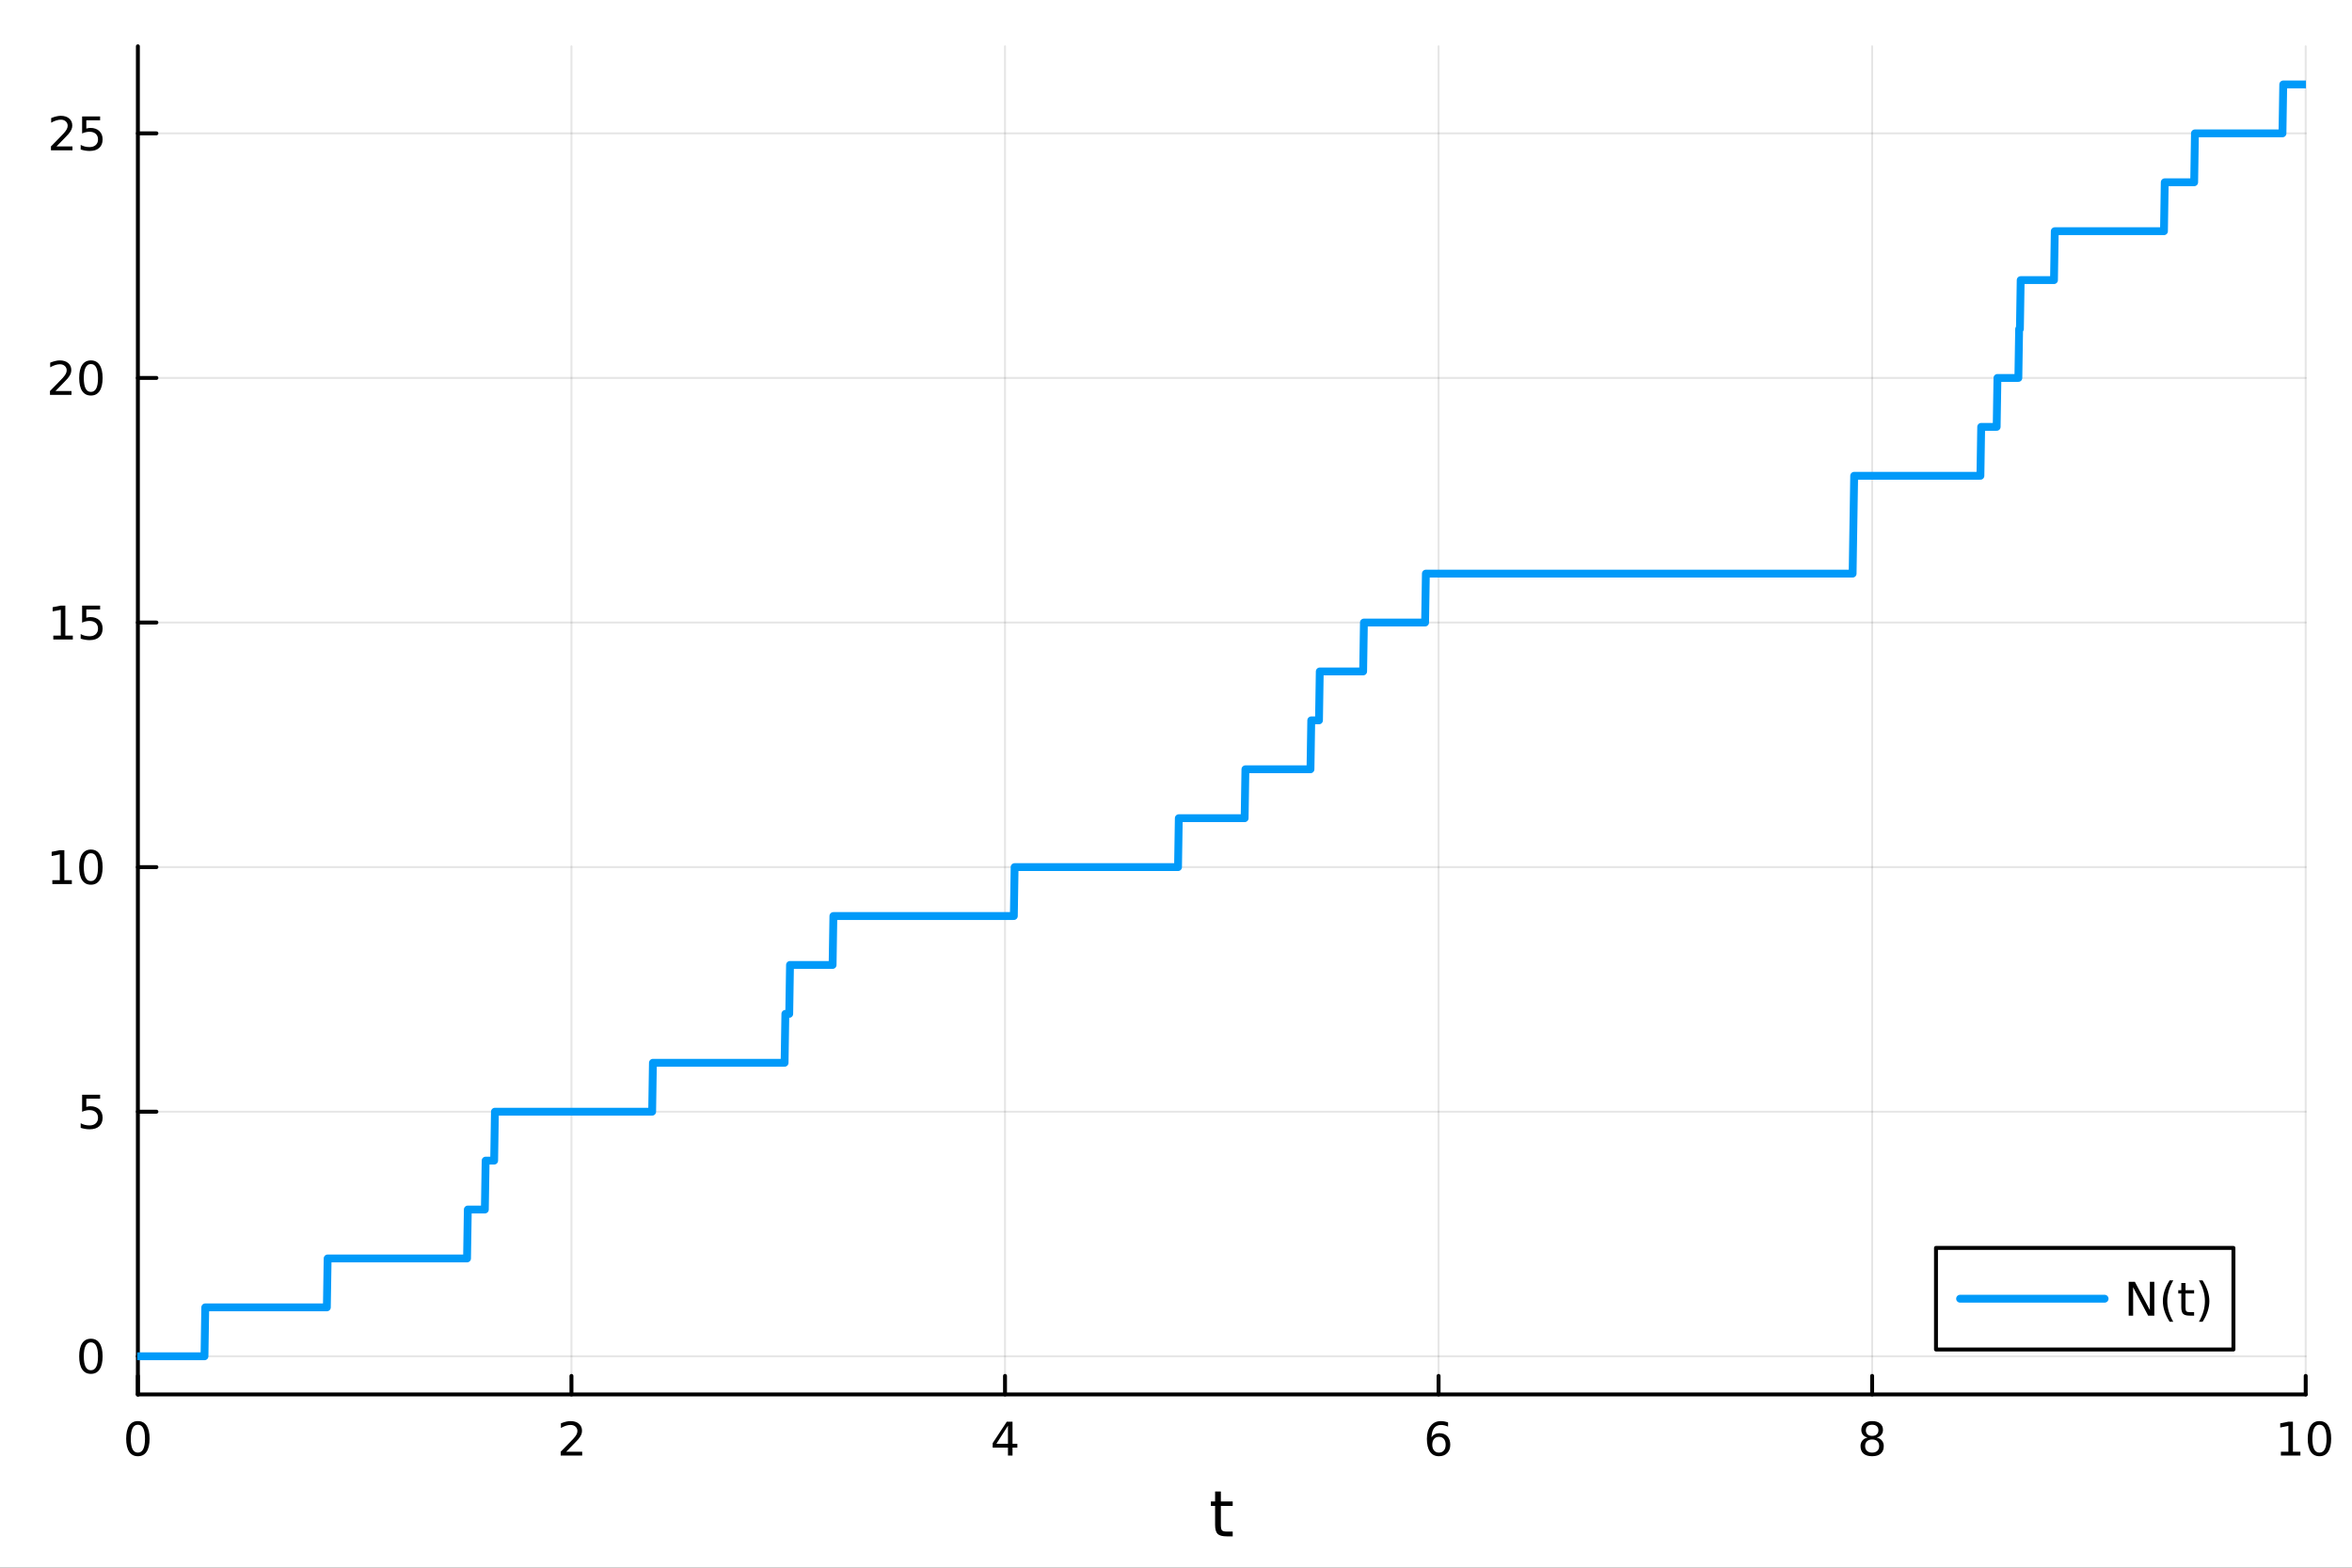<?xml version="1.0" encoding="utf-8"?>
<svg xmlns="http://www.w3.org/2000/svg" xmlns:xlink="http://www.w3.org/1999/xlink" width="600" height="400" viewBox="0 0 2400 1600">
<rect x="0" y="0" width="2400" height="1600" fill="#333333" stroke="none"/>
<defs>
  <clipPath id="clip020">
    <rect x="0" y="0" width="2400" height="1600"/>
  </clipPath>
</defs>
<path clip-path="url(#clip020)" d="M0 1600 L2400 1600 L2400 0 L0 0  Z" fill="#ffffff" fill-rule="evenodd" fill-opacity="1"/>
<defs>
  <clipPath id="clip021">
    <rect x="480" y="0" width="1681" height="1600"/>
  </clipPath>
</defs>
<path clip-path="url(#clip020)" d="M140.696 1423.18 L2352.76 1423.18 L2352.76 47.244 L140.696 47.244  Z" fill="#ffffff" fill-rule="evenodd" fill-opacity="1"/>
<defs>
  <clipPath id="clip022">
    <rect x="140" y="47" width="2213" height="1377"/>
  </clipPath>
</defs>
<polyline clip-path="url(#clip022)" style="stroke:#000000; stroke-linecap:round; stroke-linejoin:round; stroke-width:2; stroke-opacity:0.1; fill:none" points="140.696,1423.18 140.696,47.244 "/>
<polyline clip-path="url(#clip022)" style="stroke:#000000; stroke-linecap:round; stroke-linejoin:round; stroke-width:2; stroke-opacity:0.1; fill:none" points="583.108,1423.18 583.108,47.244 "/>
<polyline clip-path="url(#clip022)" style="stroke:#000000; stroke-linecap:round; stroke-linejoin:round; stroke-width:2; stroke-opacity:0.1; fill:none" points="1025.52,1423.18 1025.52,47.244 "/>
<polyline clip-path="url(#clip022)" style="stroke:#000000; stroke-linecap:round; stroke-linejoin:round; stroke-width:2; stroke-opacity:0.1; fill:none" points="1467.93,1423.18 1467.93,47.244 "/>
<polyline clip-path="url(#clip022)" style="stroke:#000000; stroke-linecap:round; stroke-linejoin:round; stroke-width:2; stroke-opacity:0.1; fill:none" points="1910.34,1423.18 1910.34,47.244 "/>
<polyline clip-path="url(#clip022)" style="stroke:#000000; stroke-linecap:round; stroke-linejoin:round; stroke-width:2; stroke-opacity:0.1; fill:none" points="2352.76,1423.18 2352.76,47.244 "/>
<polyline clip-path="url(#clip020)" style="stroke:#000000; stroke-linecap:round; stroke-linejoin:round; stroke-width:4; stroke-opacity:1; fill:none" points="140.696,1423.18 2352.76,1423.18 "/>
<polyline clip-path="url(#clip020)" style="stroke:#000000; stroke-linecap:round; stroke-linejoin:round; stroke-width:4; stroke-opacity:1; fill:none" points="140.696,1423.18 140.696,1404.28 "/>
<polyline clip-path="url(#clip020)" style="stroke:#000000; stroke-linecap:round; stroke-linejoin:round; stroke-width:4; stroke-opacity:1; fill:none" points="583.108,1423.18 583.108,1404.28 "/>
<polyline clip-path="url(#clip020)" style="stroke:#000000; stroke-linecap:round; stroke-linejoin:round; stroke-width:4; stroke-opacity:1; fill:none" points="1025.52,1423.18 1025.52,1404.28 "/>
<polyline clip-path="url(#clip020)" style="stroke:#000000; stroke-linecap:round; stroke-linejoin:round; stroke-width:4; stroke-opacity:1; fill:none" points="1467.93,1423.18 1467.93,1404.28 "/>
<polyline clip-path="url(#clip020)" style="stroke:#000000; stroke-linecap:round; stroke-linejoin:round; stroke-width:4; stroke-opacity:1; fill:none" points="1910.34,1423.18 1910.34,1404.28 "/>
<polyline clip-path="url(#clip020)" style="stroke:#000000; stroke-linecap:round; stroke-linejoin:round; stroke-width:4; stroke-opacity:1; fill:none" points="2352.76,1423.18 2352.76,1404.28 "/>
<path clip-path="url(#clip020)" d="M140.696 1454.1 Q137.084 1454.1 135.256 1457.66 Q133.45 1461.2 133.45 1468.33 Q133.45 1475.44 135.256 1479.01 Q137.084 1482.55 140.696 1482.55 Q144.33 1482.55 146.135 1479.01 Q147.964 1475.44 147.964 1468.33 Q147.964 1461.2 146.135 1457.66 Q144.33 1454.1 140.696 1454.1 M140.696 1450.39 Q146.506 1450.39 149.561 1455 Q152.64 1459.58 152.64 1468.33 Q152.64 1477.06 149.561 1481.67 Q146.506 1486.25 140.696 1486.25 Q134.885 1486.25 131.807 1481.67 Q128.751 1477.06 128.751 1468.33 Q128.751 1459.58 131.807 1455 Q134.885 1450.39 140.696 1450.39 Z" fill="#000000" fill-rule="nonzero" fill-opacity="1" /><path clip-path="url(#clip020)" d="M577.76 1481.64 L594.08 1481.64 L594.08 1485.58 L572.135 1485.58 L572.135 1481.64 Q574.797 1478.89 579.381 1474.26 Q583.987 1469.61 585.168 1468.27 Q587.413 1465.74 588.293 1464.01 Q589.196 1462.25 589.196 1460.56 Q589.196 1457.8 587.251 1456.07 Q585.33 1454.33 582.228 1454.33 Q580.029 1454.33 577.575 1455.09 Q575.145 1455.86 572.367 1457.41 L572.367 1452.69 Q575.191 1451.55 577.645 1450.97 Q580.098 1450.39 582.135 1450.39 Q587.506 1450.39 590.7 1453.08 Q593.895 1455.77 593.895 1460.26 Q593.895 1462.39 593.084 1464.31 Q592.297 1466.2 590.191 1468.8 Q589.612 1469.47 586.51 1472.69 Q583.409 1475.88 577.76 1481.64 Z" fill="#000000" fill-rule="nonzero" fill-opacity="1" /><path clip-path="url(#clip020)" d="M1028.53 1455.09 L1016.72 1473.54 L1028.53 1473.54 L1028.53 1455.09 M1027.3 1451.02 L1033.18 1451.02 L1033.18 1473.54 L1038.11 1473.54 L1038.11 1477.43 L1033.18 1477.43 L1033.18 1485.58 L1028.53 1485.58 L1028.53 1477.43 L1012.93 1477.43 L1012.93 1472.92 L1027.3 1451.02 Z" fill="#000000" fill-rule="nonzero" fill-opacity="1" /><path clip-path="url(#clip020)" d="M1468.34 1466.44 Q1465.19 1466.44 1463.34 1468.59 Q1461.51 1470.74 1461.51 1474.49 Q1461.51 1478.22 1463.34 1480.39 Q1465.19 1482.55 1468.34 1482.55 Q1471.48 1482.55 1473.31 1480.39 Q1475.17 1478.22 1475.17 1474.49 Q1475.17 1470.74 1473.31 1468.59 Q1471.48 1466.44 1468.34 1466.44 M1477.62 1451.78 L1477.62 1456.04 Q1475.86 1455.21 1474.05 1454.77 Q1472.27 1454.33 1470.51 1454.33 Q1465.88 1454.33 1463.43 1457.45 Q1461 1460.58 1460.65 1466.9 Q1462.02 1464.89 1464.08 1463.82 Q1466.14 1462.73 1468.61 1462.73 Q1473.82 1462.73 1476.83 1465.9 Q1479.86 1469.05 1479.86 1474.49 Q1479.86 1479.82 1476.72 1483.03 Q1473.57 1486.25 1468.34 1486.25 Q1462.34 1486.25 1459.17 1481.67 Q1456 1477.06 1456 1468.33 Q1456 1460.14 1459.89 1455.28 Q1463.78 1450.39 1470.33 1450.39 Q1472.09 1450.39 1473.87 1450.74 Q1475.67 1451.09 1477.62 1451.78 Z" fill="#000000" fill-rule="nonzero" fill-opacity="1" /><path clip-path="url(#clip020)" d="M1910.34 1469.17 Q1907.01 1469.17 1905.09 1470.95 Q1903.19 1472.73 1903.19 1475.86 Q1903.19 1478.98 1905.09 1480.77 Q1907.01 1482.55 1910.34 1482.55 Q1913.68 1482.55 1915.6 1480.77 Q1917.52 1478.96 1917.52 1475.86 Q1917.52 1472.73 1915.6 1470.95 Q1913.7 1469.17 1910.34 1469.17 M1905.67 1467.18 Q1902.66 1466.44 1900.97 1464.38 Q1899.3 1462.32 1899.3 1459.35 Q1899.3 1455.21 1902.24 1452.8 Q1905.2 1450.39 1910.34 1450.39 Q1915.51 1450.39 1918.45 1452.8 Q1921.39 1455.21 1921.39 1459.35 Q1921.39 1462.32 1919.7 1464.38 Q1918.03 1466.44 1915.04 1467.18 Q1918.42 1467.96 1920.3 1470.26 Q1922.2 1472.55 1922.2 1475.86 Q1922.2 1480.88 1919.12 1483.57 Q1916.06 1486.25 1910.34 1486.25 Q1904.63 1486.25 1901.55 1483.57 Q1898.49 1480.88 1898.49 1475.86 Q1898.49 1472.55 1900.39 1470.26 Q1902.29 1467.96 1905.67 1467.18 M1903.95 1459.79 Q1903.95 1462.48 1905.62 1463.98 Q1907.31 1465.49 1910.34 1465.49 Q1913.35 1465.49 1915.04 1463.98 Q1916.76 1462.48 1916.76 1459.79 Q1916.76 1457.11 1915.04 1455.6 Q1913.35 1454.1 1910.34 1454.1 Q1907.31 1454.1 1905.62 1455.6 Q1903.95 1457.11 1903.95 1459.79 Z" fill="#000000" fill-rule="nonzero" fill-opacity="1" /><path clip-path="url(#clip020)" d="M2327.44 1481.64 L2335.08 1481.64 L2335.08 1455.28 L2326.77 1456.95 L2326.77 1452.69 L2335.04 1451.02 L2339.71 1451.02 L2339.71 1481.64 L2347.35 1481.64 L2347.35 1485.58 L2327.44 1485.58 L2327.44 1481.64 Z" fill="#000000" fill-rule="nonzero" fill-opacity="1" /><path clip-path="url(#clip020)" d="M2366.8 1454.1 Q2363.18 1454.1 2361.36 1457.66 Q2359.55 1461.2 2359.55 1468.33 Q2359.55 1475.44 2361.36 1479.01 Q2363.18 1482.55 2366.8 1482.55 Q2370.43 1482.55 2372.23 1479.01 Q2374.06 1475.44 2374.06 1468.33 Q2374.06 1461.2 2372.23 1457.66 Q2370.43 1454.1 2366.8 1454.1 M2366.8 1450.39 Q2372.61 1450.39 2375.66 1455 Q2378.74 1459.58 2378.74 1468.33 Q2378.74 1477.06 2375.66 1481.67 Q2372.61 1486.25 2366.8 1486.25 Q2360.99 1486.25 2357.91 1481.67 Q2354.85 1477.06 2354.85 1468.33 Q2354.85 1459.58 2357.91 1455 Q2360.99 1450.39 2366.8 1450.39 Z" fill="#000000" fill-rule="nonzero" fill-opacity="1" /><path clip-path="url(#clip020)" d="M1245.79 1522.27 L1245.79 1532.4 L1257.85 1532.4 L1257.85 1536.95 L1245.79 1536.95 L1245.79 1556.3 Q1245.79 1560.66 1246.96 1561.9 Q1248.17 1563.14 1251.83 1563.14 L1257.85 1563.14 L1257.85 1568.04 L1251.83 1568.04 Q1245.05 1568.04 1242.48 1565.53 Q1239.9 1562.98 1239.9 1556.3 L1239.9 1536.95 L1235.6 1536.95 L1235.6 1532.4 L1239.9 1532.4 L1239.9 1522.27 L1245.79 1522.27 Z" fill="#000000" fill-rule="nonzero" fill-opacity="1" /><polyline clip-path="url(#clip022)" style="stroke:#000000; stroke-linecap:round; stroke-linejoin:round; stroke-width:2; stroke-opacity:0.1; fill:none" points="140.696,1384.24 2352.76,1384.24 "/>
<polyline clip-path="url(#clip022)" style="stroke:#000000; stroke-linecap:round; stroke-linejoin:round; stroke-width:2; stroke-opacity:0.1; fill:none" points="140.696,1134.61 2352.76,1134.61 "/>
<polyline clip-path="url(#clip022)" style="stroke:#000000; stroke-linecap:round; stroke-linejoin:round; stroke-width:2; stroke-opacity:0.1; fill:none" points="140.696,884.987 2352.76,884.987 "/>
<polyline clip-path="url(#clip022)" style="stroke:#000000; stroke-linecap:round; stroke-linejoin:round; stroke-width:2; stroke-opacity:0.1; fill:none" points="140.696,635.362 2352.76,635.362 "/>
<polyline clip-path="url(#clip022)" style="stroke:#000000; stroke-linecap:round; stroke-linejoin:round; stroke-width:2; stroke-opacity:0.1; fill:none" points="140.696,385.736 2352.76,385.736 "/>
<polyline clip-path="url(#clip022)" style="stroke:#000000; stroke-linecap:round; stroke-linejoin:round; stroke-width:2; stroke-opacity:0.1; fill:none" points="140.696,136.111 2352.76,136.111 "/>
<polyline clip-path="url(#clip020)" style="stroke:#000000; stroke-linecap:round; stroke-linejoin:round; stroke-width:4; stroke-opacity:1; fill:none" points="140.696,1423.18 140.696,47.244 "/>
<polyline clip-path="url(#clip020)" style="stroke:#000000; stroke-linecap:round; stroke-linejoin:round; stroke-width:4; stroke-opacity:1; fill:none" points="140.696,1384.24 159.593,1384.24 "/>
<polyline clip-path="url(#clip020)" style="stroke:#000000; stroke-linecap:round; stroke-linejoin:round; stroke-width:4; stroke-opacity:1; fill:none" points="140.696,1134.61 159.593,1134.61 "/>
<polyline clip-path="url(#clip020)" style="stroke:#000000; stroke-linecap:round; stroke-linejoin:round; stroke-width:4; stroke-opacity:1; fill:none" points="140.696,884.987 159.593,884.987 "/>
<polyline clip-path="url(#clip020)" style="stroke:#000000; stroke-linecap:round; stroke-linejoin:round; stroke-width:4; stroke-opacity:1; fill:none" points="140.696,635.362 159.593,635.362 "/>
<polyline clip-path="url(#clip020)" style="stroke:#000000; stroke-linecap:round; stroke-linejoin:round; stroke-width:4; stroke-opacity:1; fill:none" points="140.696,385.736 159.593,385.736 "/>
<polyline clip-path="url(#clip020)" style="stroke:#000000; stroke-linecap:round; stroke-linejoin:round; stroke-width:4; stroke-opacity:1; fill:none" points="140.696,136.111 159.593,136.111 "/>
<path clip-path="url(#clip020)" d="M92.751 1370.04 Q89.14 1370.04 87.311 1373.6 Q85.506 1377.14 85.506 1384.27 Q85.506 1391.38 87.311 1394.94 Q89.14 1398.49 92.751 1398.49 Q96.385 1398.49 98.191 1394.94 Q100.02 1391.38 100.02 1384.27 Q100.02 1377.14 98.191 1373.6 Q96.385 1370.04 92.751 1370.04 M92.751 1366.33 Q98.561 1366.33 101.617 1370.94 Q104.696 1375.52 104.696 1384.27 Q104.696 1393 101.617 1397.61 Q98.561 1402.19 92.751 1402.19 Q86.941 1402.19 83.862 1397.61 Q80.807 1393 80.807 1384.27 Q80.807 1375.52 83.862 1370.94 Q86.941 1366.33 92.751 1366.33 Z" fill="#000000" fill-rule="nonzero" fill-opacity="1" /><path clip-path="url(#clip020)" d="M83.793 1117.33 L102.149 1117.33 L102.149 1121.27 L88.075 1121.27 L88.075 1129.74 Q89.094 1129.39 90.112 1129.23 Q91.131 1129.05 92.149 1129.05 Q97.936 1129.05 101.316 1132.22 Q104.696 1135.39 104.696 1140.8 Q104.696 1146.38 101.223 1149.49 Q97.751 1152.56 91.432 1152.56 Q89.256 1152.56 86.987 1152.19 Q84.742 1151.82 82.335 1151.08 L82.335 1146.38 Q84.418 1147.52 86.64 1148.07 Q88.862 1148.63 91.339 1148.63 Q95.344 1148.63 97.682 1146.52 Q100.02 1144.42 100.02 1140.8 Q100.02 1137.19 97.682 1135.09 Q95.344 1132.98 91.339 1132.98 Q89.464 1132.98 87.589 1133.4 Q85.737 1133.81 83.793 1134.69 L83.793 1117.33 Z" fill="#000000" fill-rule="nonzero" fill-opacity="1" /><path clip-path="url(#clip020)" d="M53.4 898.332 L61.038 898.332 L61.038 871.967 L52.728 873.633 L52.728 869.374 L60.992 867.707 L65.668 867.707 L65.668 898.332 L73.307 898.332 L73.307 902.267 L53.4 902.267 L53.4 898.332 Z" fill="#000000" fill-rule="nonzero" fill-opacity="1" /><path clip-path="url(#clip020)" d="M92.751 870.786 Q89.14 870.786 87.311 874.351 Q85.506 877.892 85.506 885.022 Q85.506 892.128 87.311 895.693 Q89.14 899.235 92.751 899.235 Q96.385 899.235 98.191 895.693 Q100.02 892.128 100.02 885.022 Q100.02 877.892 98.191 874.351 Q96.385 870.786 92.751 870.786 M92.751 867.082 Q98.561 867.082 101.617 871.689 Q104.696 876.272 104.696 885.022 Q104.696 893.749 101.617 898.355 Q98.561 902.939 92.751 902.939 Q86.941 902.939 83.862 898.355 Q80.807 893.749 80.807 885.022 Q80.807 876.272 83.862 871.689 Q86.941 867.082 92.751 867.082 Z" fill="#000000" fill-rule="nonzero" fill-opacity="1" /><path clip-path="url(#clip020)" d="M54.395 648.707 L62.034 648.707 L62.034 622.341 L53.724 624.008 L53.724 619.748 L61.987 618.082 L66.663 618.082 L66.663 648.707 L74.302 648.707 L74.302 652.642 L54.395 652.642 L54.395 648.707 Z" fill="#000000" fill-rule="nonzero" fill-opacity="1" /><path clip-path="url(#clip020)" d="M83.793 618.082 L102.149 618.082 L102.149 622.017 L88.075 622.017 L88.075 630.489 Q89.094 630.142 90.112 629.98 Q91.131 629.795 92.149 629.795 Q97.936 629.795 101.316 632.966 Q104.696 636.137 104.696 641.554 Q104.696 647.133 101.223 650.234 Q97.751 653.313 91.432 653.313 Q89.256 653.313 86.987 652.943 Q84.742 652.572 82.335 651.832 L82.335 647.133 Q84.418 648.267 86.64 648.822 Q88.862 649.378 91.339 649.378 Q95.344 649.378 97.682 647.271 Q100.02 645.165 100.02 641.554 Q100.02 637.943 97.682 635.836 Q95.344 633.73 91.339 633.73 Q89.464 633.73 87.589 634.146 Q85.737 634.563 83.793 635.443 L83.793 618.082 Z" fill="#000000" fill-rule="nonzero" fill-opacity="1" /><path clip-path="url(#clip020)" d="M56.617 399.081 L72.936 399.081 L72.936 403.016 L50.992 403.016 L50.992 399.081 Q53.654 396.326 58.237 391.697 Q62.844 387.044 64.025 385.702 Q66.27 383.178 67.149 381.442 Q68.052 379.683 68.052 377.993 Q68.052 375.239 66.108 373.503 Q64.186 371.766 61.085 371.766 Q58.886 371.766 56.432 372.53 Q54.001 373.294 51.224 374.845 L51.224 370.123 Q54.048 368.989 56.501 368.41 Q58.955 367.831 60.992 367.831 Q66.362 367.831 69.557 370.516 Q72.751 373.202 72.751 377.692 Q72.751 379.822 71.941 381.743 Q71.154 383.641 69.048 386.234 Q68.469 386.905 65.367 390.123 Q62.265 393.317 56.617 399.081 Z" fill="#000000" fill-rule="nonzero" fill-opacity="1" /><path clip-path="url(#clip020)" d="M92.751 371.535 Q89.14 371.535 87.311 375.1 Q85.506 378.641 85.506 385.771 Q85.506 392.877 87.311 396.442 Q89.14 399.984 92.751 399.984 Q96.385 399.984 98.191 396.442 Q100.02 392.877 100.02 385.771 Q100.02 378.641 98.191 375.1 Q96.385 371.535 92.751 371.535 M92.751 367.831 Q98.561 367.831 101.617 372.438 Q104.696 377.021 104.696 385.771 Q104.696 394.498 101.617 399.104 Q98.561 403.688 92.751 403.688 Q86.941 403.688 83.862 399.104 Q80.807 394.498 80.807 385.771 Q80.807 377.021 83.862 372.438 Q86.941 367.831 92.751 367.831 Z" fill="#000000" fill-rule="nonzero" fill-opacity="1" /><path clip-path="url(#clip020)" d="M57.612 149.456 L73.932 149.456 L73.932 153.391 L51.987 153.391 L51.987 149.456 Q54.65 146.701 59.233 142.071 Q63.839 137.419 65.02 136.076 Q67.265 133.553 68.145 131.817 Q69.048 130.058 69.048 128.368 Q69.048 125.613 67.103 123.877 Q65.182 122.141 62.08 122.141 Q59.881 122.141 57.427 122.905 Q54.997 123.669 52.219 125.22 L52.219 120.497 Q55.043 119.363 57.497 118.784 Q59.95 118.206 61.987 118.206 Q67.358 118.206 70.552 120.891 Q73.747 123.576 73.747 128.067 Q73.747 130.196 72.936 132.118 Q72.149 134.016 70.043 136.608 Q69.464 137.28 66.362 140.497 Q63.261 143.692 57.612 149.456 Z" fill="#000000" fill-rule="nonzero" fill-opacity="1" /><path clip-path="url(#clip020)" d="M83.793 118.831 L102.149 118.831 L102.149 122.766 L88.075 122.766 L88.075 131.238 Q89.094 130.891 90.112 130.729 Q91.131 130.544 92.149 130.544 Q97.936 130.544 101.316 133.715 Q104.696 136.886 104.696 142.303 Q104.696 147.882 101.223 150.983 Q97.751 154.062 91.432 154.062 Q89.256 154.062 86.987 153.692 Q84.742 153.321 82.335 152.581 L82.335 147.882 Q84.418 149.016 86.64 149.571 Q88.862 150.127 91.339 150.127 Q95.344 150.127 97.682 148.02 Q100.02 145.914 100.02 142.303 Q100.02 138.692 97.682 136.585 Q95.344 134.479 91.339 134.479 Q89.464 134.479 87.589 134.896 Q85.737 135.312 83.793 136.192 L83.793 118.831 Z" fill="#000000" fill-rule="nonzero" fill-opacity="1" /><polyline clip-path="url(#clip022)" style="stroke:#009af9; stroke-linecap:round; stroke-linejoin:round; stroke-width:8; stroke-opacity:1; fill:none" points="140.696,1384.24 141.486,1384.24 142.276,1384.24 143.066,1384.24 143.857,1384.24 144.647,1384.24 145.437,1384.24 146.228,1384.24 147.018,1384.24 147.808,1384.24 148.599,1384.24 149.389,1384.24 150.179,1384.24 150.969,1384.24 151.76,1384.24 152.55,1384.24 153.34,1384.24 154.131,1384.24 154.921,1384.24 155.711,1384.24 156.502,1384.24 157.292,1384.24 158.082,1384.24 158.873,1384.24 159.663,1384.24 160.453,1384.24 161.243,1384.24 162.034,1384.24 162.824,1384.24 163.614,1384.24 164.405,1384.24 165.195,1384.24 165.985,1384.24 166.776,1384.24 167.566,1384.24 168.356,1384.24 169.146,1384.24 169.937,1384.24 170.727,1384.24 171.517,1384.24 172.308,1384.24 173.098,1384.24 173.888,1384.24 174.679,1384.24 175.469,1384.24 176.259,1384.24 177.05,1384.24 177.84,1384.24 178.63,1384.24 179.42,1384.24 180.211,1384.24 181.001,1384.24 181.791,1384.24 182.582,1384.24 183.372,1384.24 184.162,1384.24 184.953,1384.24 185.743,1384.24 186.533,1384.24 187.323,1384.24 188.114,1384.24 188.904,1384.24 189.694,1384.24 190.485,1384.24 191.275,1384.24 192.065,1384.24 192.856,1384.24 193.646,1384.24 194.436,1384.24 195.227,1384.24 196.017,1384.24 196.807,1384.24 197.597,1384.24 198.388,1384.24 199.178,1384.24 199.968,1384.24 200.759,1384.24 201.549,1384.24 202.339,1384.24 203.13,1384.24 203.92,1384.24 204.71,1384.24 205.5,1384.24 206.291,1384.24 207.081,1384.24 207.871,1384.24 208.662,1384.24 209.452,1334.31 210.242,1334.31 211.033,1334.31 211.823,1334.31 212.613,1334.31 213.403,1334.31 214.194,1334.31 214.984,1334.31 215.774,1334.31 216.565,1334.31 217.355,1334.31 218.145,1334.31 218.936,1334.31 219.726,1334.31 220.516,1334.31 221.307,1334.31 222.097,1334.31 222.887,1334.31 223.677,1334.31 224.468,1334.31 225.258,1334.31 226.048,1334.31 226.839,1334.31 227.629,1334.31 228.419,1334.31 229.21,1334.31 230,1334.31 230.79,1334.31 231.58,1334.31 232.371,1334.31 233.161,1334.31 233.951,1334.31 234.742,1334.31 235.532,1334.31 236.322,1334.31 237.113,1334.31 237.903,1334.31 238.693,1334.31 239.484,1334.31 240.274,1334.31 241.064,1334.31 241.854,1334.31 242.645,1334.31 243.435,1334.31 244.225,1334.31 245.016,1334.31 245.806,1334.31 246.596,1334.31 247.387,1334.31 248.177,1334.31 248.967,1334.31 249.757,1334.31 250.548,1334.31 251.338,1334.31 252.128,1334.31 252.919,1334.31 253.709,1334.31 254.499,1334.31 255.29,1334.31 256.08,1334.31 256.87,1334.31 257.661,1334.31 258.451,1334.31 259.241,1334.31 260.031,1334.31 260.822,1334.31 261.612,1334.31 262.402,1334.31 263.193,1334.31 263.983,1334.31 264.773,1334.31 265.564,1334.31 266.354,1334.31 267.144,1334.31 267.934,1334.31 268.725,1334.31 269.515,1334.31 270.305,1334.31 271.096,1334.31 271.886,1334.31 272.676,1334.31 273.467,1334.31 274.257,1334.31 275.047,1334.31 275.837,1334.31 276.628,1334.31 277.418,1334.31 278.208,1334.31 278.999,1334.31 279.789,1334.31 280.579,1334.31 281.37,1334.31 282.16,1334.31 282.95,1334.31 283.741,1334.31 284.531,1334.31 285.321,1334.31 286.111,1334.31 286.902,1334.31 287.692,1334.31 288.482,1334.31 289.273,1334.31 290.063,1334.31 290.853,1334.31 291.644,1334.31 292.434,1334.31 293.224,1334.31 294.014,1334.31 294.805,1334.31 295.595,1334.31 296.385,1334.31 297.176,1334.31 297.966,1334.31 298.756,1334.31 299.547,1334.31 300.337,1334.31 301.127,1334.31 301.918,1334.31 302.708,1334.31 303.498,1334.31 304.288,1334.31 305.079,1334.31 305.869,1334.31 306.659,1334.31 307.45,1334.31 308.24,1334.31 309.03,1334.31 309.821,1334.31 310.611,1334.31 311.401,1334.31 312.191,1334.31 312.982,1334.31 313.772,1334.31 314.562,1334.31 315.353,1334.31 316.143,1334.31 316.933,1334.31 317.724,1334.31 318.514,1334.31 319.304,1334.31 320.095,1334.31 320.885,1334.31 321.675,1334.31 322.465,1334.31 323.256,1334.31 324.046,1334.31 324.836,1334.31 325.627,1334.31 326.417,1334.31 327.207,1334.31 327.998,1334.31 328.788,1334.31 329.578,1334.31 330.368,1334.31 331.159,1334.31 331.949,1334.31 332.739,1334.31 333.53,1334.31 334.32,1284.39 335.11,1284.39 335.901,1284.39 336.691,1284.39 337.481,1284.39 338.271,1284.39 339.062,1284.39 339.852,1284.39 340.642,1284.39 341.433,1284.39 342.223,1284.39 343.013,1284.39 343.804,1284.39 344.594,1284.39 345.384,1284.39 346.175,1284.39 346.965,1284.39 347.755,1284.39 348.545,1284.39 349.336,1284.39 350.126,1284.39 350.916,1284.39 351.707,1284.39 352.497,1284.39 353.287,1284.39 354.078,1284.39 354.868,1284.39 355.658,1284.39 356.448,1284.39 357.239,1284.39 358.029,1284.39 358.819,1284.39 359.61,1284.39 360.4,1284.39 361.19,1284.39 361.981,1284.39 362.771,1284.39 363.561,1284.39 364.352,1284.39 365.142,1284.39 365.932,1284.39 366.722,1284.39 367.513,1284.39 368.303,1284.39 369.093,1284.39 369.884,1284.39 370.674,1284.39 371.464,1284.39 372.255,1284.39 373.045,1284.39 373.835,1284.39 374.625,1284.39 375.416,1284.39 376.206,1284.39 376.996,1284.39 377.787,1284.39 378.577,1284.39 379.367,1284.39 380.158,1284.39 380.948,1284.39 381.738,1284.39 382.529,1284.39 383.319,1284.39 384.109,1284.39 384.899,1284.39 385.69,1284.39 386.48,1284.39 387.27,1284.39 388.061,1284.39 388.851,1284.39 389.641,1284.39 390.432,1284.39 391.222,1284.39 392.012,1284.39 392.802,1284.39 393.593,1284.39 394.383,1284.39 395.173,1284.39 395.964,1284.39 396.754,1284.39 397.544,1284.39 398.335,1284.39 399.125,1284.39 399.915,1284.39 400.705,1284.39 401.496,1284.39 402.286,1284.39 403.076,1284.39 403.867,1284.39 404.657,1284.39 405.447,1284.39 406.238,1284.39 407.028,1284.39 407.818,1284.39 408.609,1284.39 409.399,1284.39 410.189,1284.39 410.979,1284.39 411.77,1284.39 412.56,1284.39 413.35,1284.39 414.141,1284.39 414.931,1284.39 415.721,1284.39 416.512,1284.39 417.302,1284.39 418.092,1284.39 418.882,1284.39 419.673,1284.39 420.463,1284.39 421.253,1284.39 422.044,1284.39 422.834,1284.39 423.624,1284.39 424.415,1284.39 425.205,1284.39 425.995,1284.39 426.786,1284.39 427.576,1284.39 428.366,1284.39 429.156,1284.39 429.947,1284.39 430.737,1284.39 431.527,1284.39 432.318,1284.39 433.108,1284.39 433.898,1284.39 434.689,1284.39 435.479,1284.39 436.269,1284.39 437.059,1284.39 437.85,1284.39 438.64,1284.39 439.43,1284.39 440.221,1284.39 441.011,1284.39 441.801,1284.39 442.592,1284.39 443.382,1284.39 444.172,1284.39 444.963,1284.39 445.753,1284.39 446.543,1284.39 447.333,1284.39 448.124,1284.39 448.914,1284.39 449.704,1284.39 450.495,1284.39 451.285,1284.39 452.075,1284.39 452.866,1284.39 453.656,1284.39 454.446,1284.39 455.236,1284.39 456.027,1284.39 456.817,1284.39 457.607,1284.39 458.398,1284.39 459.188,1284.39 459.978,1284.39 460.769,1284.39 461.559,1284.39 462.349,1284.39 463.139,1284.39 463.93,1284.39 464.72,1284.39 465.51,1284.39 466.301,1284.39 467.091,1284.39 467.881,1284.39 468.672,1284.39 469.462,1284.39 470.252,1284.39 471.043,1284.39 471.833,1284.39 472.623,1284.39 473.413,1284.39 474.204,1284.39 474.994,1284.39 475.784,1284.39 476.575,1284.39 477.365,1234.46 478.155,1234.46 478.946,1234.46 479.736,1234.46 480.526,1234.46 481.316,1234.46 482.107,1234.46 482.897,1234.46 483.687,1234.46 484.478,1234.46 485.268,1234.46 486.058,1234.46 486.849,1234.46 487.639,1234.46 488.429,1234.46 489.22,1234.46 490.01,1234.46 490.8,1234.46 491.59,1234.46 492.381,1234.46 493.171,1234.46 493.961,1234.46 494.752,1234.46 495.542,1184.54 496.332,1184.54 497.123,1184.54 497.913,1184.54 498.703,1184.54 499.493,1184.54 500.284,1184.54 501.074,1184.54 501.864,1184.54 502.655,1184.54 503.445,1184.54 504.235,1184.54 505.026,1134.61 505.816,1134.61 506.606,1134.61 507.397,1134.61 508.187,1134.61 508.977,1134.61 509.767,1134.61 510.558,1134.61 511.348,1134.61 512.138,1134.61 512.929,1134.61 513.719,1134.61 514.509,1134.61 515.3,1134.61 516.09,1134.61 516.88,1134.61 517.67,1134.61 518.461,1134.61 519.251,1134.61 520.041,1134.61 520.832,1134.61 521.622,1134.61 522.412,1134.61 523.203,1134.61 523.993,1134.61 524.783,1134.61 525.573,1134.61 526.364,1134.61 527.154,1134.61 527.944,1134.61 528.735,1134.61 529.525,1134.61 530.315,1134.61 531.106,1134.61 531.896,1134.61 532.686,1134.61 533.477,1134.61 534.267,1134.61 535.057,1134.61 535.847,1134.61 536.638,1134.61 537.428,1134.61 538.218,1134.61 539.009,1134.61 539.799,1134.61 540.589,1134.61 541.38,1134.61 542.17,1134.61 542.96,1134.61 543.75,1134.61 544.541,1134.61 545.331,1134.61 546.121,1134.61 546.912,1134.61 547.702,1134.61 548.492,1134.61 549.283,1134.61 550.073,1134.61 550.863,1134.61 551.654,1134.61 552.444,1134.61 553.234,1134.61 554.024,1134.61 554.815,1134.61 555.605,1134.61 556.395,1134.61 557.186,1134.61 557.976,1134.61 558.766,1134.61 559.557,1134.61 560.347,1134.61 561.137,1134.61 561.927,1134.61 562.718,1134.61 563.508,1134.61 564.298,1134.61 565.089,1134.61 565.879,1134.61 566.669,1134.61 567.46,1134.61 568.25,1134.61 569.04,1134.61 569.831,1134.61 570.621,1134.61 571.411,1134.61 572.201,1134.61 572.992,1134.61 573.782,1134.61 574.572,1134.61 575.363,1134.61 576.153,1134.61 576.943,1134.61 577.734,1134.61 578.524,1134.61 579.314,1134.61 580.104,1134.61 580.895,1134.61 581.685,1134.61 582.475,1134.61 583.266,1134.61 584.056,1134.61 584.846,1134.61 585.637,1134.61 586.427,1134.61 587.217,1134.61 588.007,1134.61 588.798,1134.61 589.588,1134.61 590.378,1134.61 591.169,1134.61 591.959,1134.61 592.749,1134.61 593.54,1134.61 594.33,1134.61 595.12,1134.61 595.911,1134.61 596.701,1134.61 597.491,1134.61 598.281,1134.61 599.072,1134.61 599.862,1134.61 600.652,1134.61 601.443,1134.61 602.233,1134.61 603.023,1134.61 603.814,1134.61 604.604,1134.61 605.394,1134.61 606.184,1134.61 606.975,1134.61 607.765,1134.61 608.555,1134.61 609.346,1134.61 610.136,1134.61 610.926,1134.61 611.717,1134.61 612.507,1134.61 613.297,1134.61 614.088,1134.61 614.878,1134.61 615.668,1134.61 616.458,1134.61 617.249,1134.61 618.039,1134.61 618.829,1134.61 619.62,1134.61 620.41,1134.61 621.2,1134.61 621.991,1134.61 622.781,1134.61 623.571,1134.61 624.361,1134.61 625.152,1134.61 625.942,1134.61 626.732,1134.61 627.523,1134.61 628.313,1134.61 629.103,1134.61 629.894,1134.61 630.684,1134.61 631.474,1134.61 632.265,1134.61 633.055,1134.61 633.845,1134.61 634.635,1134.61 635.426,1134.61 636.216,1134.61 637.006,1134.61 637.797,1134.61 638.587,1134.61 639.377,1134.61 640.168,1134.61 640.958,1134.61 641.748,1134.61 642.538,1134.61 643.329,1134.61 644.119,1134.61 644.909,1134.61 645.7,1134.61 646.49,1134.61 647.28,1134.61 648.071,1134.61 648.861,1134.61 649.651,1134.61 650.441,1134.61 651.232,1134.61 652.022,1134.61 652.812,1134.61 653.603,1134.61 654.393,1134.61 655.183,1134.61 655.974,1134.61 656.764,1134.61 657.554,1134.61 658.345,1134.61 659.135,1134.61 659.925,1134.61 660.715,1134.61 661.506,1134.61 662.296,1134.61 663.086,1134.61 663.877,1134.61 664.667,1134.61 665.457,1134.61 666.248,1084.69 667.038,1084.69 667.828,1084.69 668.618,1084.69 669.409,1084.69 670.199,1084.69 670.989,1084.69 671.78,1084.69 672.57,1084.69 673.36,1084.69 674.151,1084.69 674.941,1084.69 675.731,1084.69 676.522,1084.69 677.312,1084.69 678.102,1084.69 678.892,1084.69 679.683,1084.69 680.473,1084.69 681.263,1084.69 682.054,1084.69 682.844,1084.69 683.634,1084.69 684.425,1084.69 685.215,1084.69 686.005,1084.69 686.795,1084.69 687.586,1084.69 688.376,1084.69 689.166,1084.69 689.957,1084.69 690.747,1084.69 691.537,1084.69 692.328,1084.69 693.118,1084.69 693.908,1084.69 694.699,1084.69 695.489,1084.69 696.279,1084.69 697.069,1084.69 697.86,1084.69 698.65,1084.69 699.44,1084.69 700.231,1084.69 701.021,1084.69 701.811,1084.69 702.602,1084.69 703.392,1084.69 704.182,1084.69 704.972,1084.69 705.763,1084.69 706.553,1084.69 707.343,1084.69 708.134,1084.69 708.924,1084.69 709.714,1084.69 710.505,1084.69 711.295,1084.69 712.085,1084.69 712.876,1084.69 713.666,1084.69 714.456,1084.69 715.246,1084.69 716.037,1084.69 716.827,1084.69 717.617,1084.69 718.408,1084.69 719.198,1084.69 719.988,1084.69 720.779,1084.69 721.569,1084.69 722.359,1084.69 723.149,1084.69 723.94,1084.69 724.73,1084.69 725.52,1084.69 726.311,1084.69 727.101,1084.69 727.891,1084.69 728.682,1084.69 729.472,1084.69 730.262,1084.69 731.052,1084.69 731.843,1084.69 732.633,1084.69 733.423,1084.69 734.214,1084.69 735.004,1084.69 735.794,1084.69 736.585,1084.69 737.375,1084.69 738.165,1084.69 738.956,1084.69 739.746,1084.69 740.536,1084.69 741.326,1084.69 742.117,1084.69 742.907,1084.69 743.697,1084.69 744.488,1084.69 745.278,1084.69 746.068,1084.69 746.859,1084.69 747.649,1084.69 748.439,1084.69 749.229,1084.69 750.02,1084.69 750.81,1084.69 751.6,1084.69 752.391,1084.69 753.181,1084.69 753.971,1084.69 754.762,1084.69 755.552,1084.69 756.342,1084.69 757.133,1084.69 757.923,1084.69 758.713,1084.69 759.503,1084.69 760.294,1084.69 761.084,1084.69 761.874,1084.69 762.665,1084.69 763.455,1084.69 764.245,1084.69 765.036,1084.69 765.826,1084.69 766.616,1084.69 767.406,1084.69 768.197,1084.69 768.987,1084.69 769.777,1084.69 770.568,1084.69 771.358,1084.69 772.148,1084.69 772.939,1084.69 773.729,1084.69 774.519,1084.69 775.31,1084.69 776.1,1084.69 776.89,1084.69 777.68,1084.69 778.471,1084.69 779.261,1084.69 780.051,1084.69 780.842,1084.69 781.632,1084.69 782.422,1084.69 783.213,1084.69 784.003,1084.69 784.793,1084.69 785.583,1084.69 786.374,1084.69 787.164,1084.69 787.954,1084.69 788.745,1084.69 789.535,1084.69 790.325,1084.69 791.116,1084.69 791.906,1084.69 792.696,1084.69 793.486,1084.69 794.277,1084.69 795.067,1084.69 795.857,1084.69 796.648,1084.69 797.438,1084.69 798.228,1084.69 799.019,1084.69 799.809,1084.69 800.599,1084.69 801.39,1034.76 802.18,1034.76 802.97,1034.76 803.76,1034.76 804.551,1034.76 805.341,1034.76 806.131,984.837 806.922,984.837 807.712,984.837 808.502,984.837 809.293,984.837 810.083,984.837 810.873,984.837 811.663,984.837 812.454,984.837 813.244,984.837 814.034,984.837 814.825,984.837 815.615,984.837 816.405,984.837 817.196,984.837 817.986,984.837 818.776,984.837 819.567,984.837 820.357,984.837 821.147,984.837 821.937,984.837 822.728,984.837 823.518,984.837 824.308,984.837 825.099,984.837 825.889,984.837 826.679,984.837 827.47,984.837 828.26,984.837 829.05,984.837 829.84,984.837 830.631,984.837 831.421,984.837 832.211,984.837 833.002,984.837 833.792,984.837 834.582,984.837 835.373,984.837 836.163,984.837 836.953,984.837 837.744,984.837 838.534,984.837 839.324,984.837 840.114,984.837 840.905,984.837 841.695,984.837 842.485,984.837 843.276,984.837 844.066,984.837 844.856,984.837 845.647,984.837 846.437,984.837 847.227,984.837 848.017,984.837 848.808,984.837 849.598,984.837 850.388,934.912 851.179,934.912 851.969,934.912 852.759,934.912 853.55,934.912 854.34,934.912 855.13,934.912 855.92,934.912 856.711,934.912 857.501,934.912 858.291,934.912 859.082,934.912 859.872,934.912 860.662,934.912 861.453,934.912 862.243,934.912 863.033,934.912 863.824,934.912 864.614,934.912 865.404,934.912 866.194,934.912 866.985,934.912 867.775,934.912 868.565,934.912 869.356,934.912 870.146,934.912 870.936,934.912 871.727,934.912 872.517,934.912 873.307,934.912 874.097,934.912 874.888,934.912 875.678,934.912 876.468,934.912 877.259,934.912 878.049,934.912 878.839,934.912 879.63,934.912 880.42,934.912 881.21,934.912 882.001,934.912 882.791,934.912 883.581,934.912 884.371,934.912 885.162,934.912 885.952,934.912 886.742,934.912 887.533,934.912 888.323,934.912 889.113,934.912 889.904,934.912 890.694,934.912 891.484,934.912 892.274,934.912 893.065,934.912 893.855,934.912 894.645,934.912 895.436,934.912 896.226,934.912 897.016,934.912 897.807,934.912 898.597,934.912 899.387,934.912 900.178,934.912 900.968,934.912 901.758,934.912 902.548,934.912 903.339,934.912 904.129,934.912 904.919,934.912 905.71,934.912 906.5,934.912 907.29,934.912 908.081,934.912 908.871,934.912 909.661,934.912 910.451,934.912 911.242,934.912 912.032,934.912 912.822,934.912 913.613,934.912 914.403,934.912 915.193,934.912 915.984,934.912 916.774,934.912 917.564,934.912 918.354,934.912 919.145,934.912 919.935,934.912 920.725,934.912 921.516,934.912 922.306,934.912 923.096,934.912 923.887,934.912 924.677,934.912 925.467,934.912 926.258,934.912 927.048,934.912 927.838,934.912 928.628,934.912 929.419,934.912 930.209,934.912 930.999,934.912 931.79,934.912 932.58,934.912 933.37,934.912 934.161,934.912 934.951,934.912 935.741,934.912 936.531,934.912 937.322,934.912 938.112,934.912 938.902,934.912 939.693,934.912 940.483,934.912 941.273,934.912 942.064,934.912 942.854,934.912 943.644,934.912 944.435,934.912 945.225,934.912 946.015,934.912 946.805,934.912 947.596,934.912 948.386,934.912 949.176,934.912 949.967,934.912 950.757,934.912 951.547,934.912 952.338,934.912 953.128,934.912 953.918,934.912 954.708,934.912 955.499,934.912 956.289,934.912 957.079,934.912 957.87,934.912 958.66,934.912 959.45,934.912 960.241,934.912 961.031,934.912 961.821,934.912 962.612,934.912 963.402,934.912 964.192,934.912 964.982,934.912 965.773,934.912 966.563,934.912 967.353,934.912 968.144,934.912 968.934,934.912 969.724,934.912 970.515,934.912 971.305,934.912 972.095,934.912 972.885,934.912 973.676,934.912 974.466,934.912 975.256,934.912 976.047,934.912 976.837,934.912 977.627,934.912 978.418,934.912 979.208,934.912 979.998,934.912 980.788,934.912 981.579,934.912 982.369,934.912 983.159,934.912 983.95,934.912 984.74,934.912 985.53,934.912 986.321,934.912 987.111,934.912 987.901,934.912 988.692,934.912 989.482,934.912 990.272,934.912 991.062,934.912 991.853,934.912 992.643,934.912 993.433,934.912 994.224,934.912 995.014,934.912 995.804,934.912 996.595,934.912 997.385,934.912 998.175,934.912 998.965,934.912 999.756,934.912 1000.55,934.912 1001.34,934.912 1002.13,934.912 1002.92,934.912 1003.71,934.912 1004.5,934.912 1005.29,934.912 1006.08,934.912 1006.87,934.912 1007.66,934.912 1008.45,934.912 1009.24,934.912 1010.03,934.912 1010.82,934.912 1011.61,934.912 1012.4,934.912 1013.19,934.912 1013.98,934.912 1014.77,934.912 1015.56,934.912 1016.35,934.912 1017.14,934.912 1017.93,934.912 1018.72,934.912 1019.51,934.912 1020.3,934.912 1021.09,934.912 1021.88,934.912 1022.67,934.912 1023.46,934.912 1024.26,934.912 1025.05,934.912 1025.84,934.912 1026.63,934.912 1027.42,934.912 1028.21,934.912 1029,934.912 1029.79,934.912 1030.58,934.912 1031.37,934.912 1032.16,934.912 1032.95,934.912 1033.74,934.912 1034.53,934.912 1035.32,884.987 1036.11,884.987 1036.9,884.987 1037.69,884.987 1038.48,884.987 1039.27,884.987 1040.06,884.987 1040.85,884.987 1041.64,884.987 1042.43,884.987 1043.22,884.987 1044.01,884.987 1044.8,884.987 1045.59,884.987 1046.38,884.987 1047.17,884.987 1047.96,884.987 1048.75,884.987 1049.54,884.987 1050.34,884.987 1051.13,884.987 1051.92,884.987 1052.71,884.987 1053.5,884.987 1054.29,884.987 1055.08,884.987 1055.87,884.987 1056.66,884.987 1057.45,884.987 1058.24,884.987 1059.03,884.987 1059.82,884.987 1060.61,884.987 1061.4,884.987 1062.19,884.987 1062.98,884.987 1063.77,884.987 1064.56,884.987 1065.35,884.987 1066.14,884.987 1066.93,884.987 1067.72,884.987 1068.51,884.987 1069.3,884.987 1070.09,884.987 1070.88,884.987 1071.67,884.987 1072.46,884.987 1073.25,884.987 1074.04,884.987 1074.83,884.987 1075.62,884.987 1076.42,884.987 1077.21,884.987 1078,884.987 1078.79,884.987 1079.58,884.987 1080.37,884.987 1081.16,884.987 1081.95,884.987 1082.74,884.987 1083.53,884.987 1084.32,884.987 1085.11,884.987 1085.9,884.987 1086.69,884.987 1087.48,884.987 1088.27,884.987 1089.06,884.987 1089.85,884.987 1090.64,884.987 1091.43,884.987 1092.22,884.987 1093.01,884.987 1093.8,884.987 1094.59,884.987 1095.38,884.987 1096.17,884.987 1096.96,884.987 1097.75,884.987 1098.54,884.987 1099.33,884.987 1100.12,884.987 1100.91,884.987 1101.7,884.987 1102.5,884.987 1103.29,884.987 1104.08,884.987 1104.87,884.987 1105.66,884.987 1106.45,884.987 1107.24,884.987 1108.03,884.987 1108.82,884.987 1109.61,884.987 1110.4,884.987 1111.19,884.987 1111.98,884.987 1112.77,884.987 1113.56,884.987 1114.35,884.987 1115.14,884.987 1115.93,884.987 1116.72,884.987 1117.51,884.987 1118.3,884.987 1119.09,884.987 1119.88,884.987 1120.67,884.987 1121.46,884.987 1122.25,884.987 1123.04,884.987 1123.83,884.987 1124.62,884.987 1125.41,884.987 1126.2,884.987 1126.99,884.987 1127.79,884.987 1128.58,884.987 1129.37,884.987 1130.16,884.987 1130.95,884.987 1131.74,884.987 1132.53,884.987 1133.32,884.987 1134.11,884.987 1134.9,884.987 1135.69,884.987 1136.48,884.987 1137.27,884.987 1138.06,884.987 1138.85,884.987 1139.64,884.987 1140.43,884.987 1141.22,884.987 1142.01,884.987 1142.8,884.987 1143.59,884.987 1144.38,884.987 1145.17,884.987 1145.96,884.987 1146.75,884.987 1147.54,884.987 1148.33,884.987 1149.12,884.987 1149.91,884.987 1150.7,884.987 1151.49,884.987 1152.28,884.987 1153.07,884.987 1153.87,884.987 1154.66,884.987 1155.45,884.987 1156.24,884.987 1157.03,884.987 1157.82,884.987 1158.61,884.987 1159.4,884.987 1160.19,884.987 1160.98,884.987 1161.77,884.987 1162.56,884.987 1163.35,884.987 1164.14,884.987 1164.93,884.987 1165.72,884.987 1166.51,884.987 1167.3,884.987 1168.09,884.987 1168.88,884.987 1169.67,884.987 1170.46,884.987 1171.25,884.987 1172.04,884.987 1172.83,884.987 1173.62,884.987 1174.41,884.987 1175.2,884.987 1175.99,884.987 1176.78,884.987 1177.57,884.987 1178.36,884.987 1179.15,884.987 1179.95,884.987 1180.74,884.987 1181.53,884.987 1182.32,884.987 1183.11,884.987 1183.9,884.987 1184.69,884.987 1185.48,884.987 1186.27,884.987 1187.06,884.987 1187.85,884.987 1188.64,884.987 1189.43,884.987 1190.22,884.987 1191.01,884.987 1191.8,884.987 1192.59,884.987 1193.38,884.987 1194.17,884.987 1194.96,884.987 1195.75,884.987 1196.54,884.987 1197.33,884.987 1198.12,884.987 1198.91,884.987 1199.7,884.987 1200.49,884.987 1201.28,884.987 1202.07,884.987 1202.86,835.062 1203.65,835.062 1204.44,835.062 1205.23,835.062 1206.03,835.062 1206.82,835.062 1207.61,835.062 1208.4,835.062 1209.19,835.062 1209.98,835.062 1210.77,835.062 1211.56,835.062 1212.35,835.062 1213.14,835.062 1213.93,835.062 1214.72,835.062 1215.51,835.062 1216.3,835.062 1217.09,835.062 1217.88,835.062 1218.67,835.062 1219.46,835.062 1220.25,835.062 1221.04,835.062 1221.83,835.062 1222.62,835.062 1223.41,835.062 1224.2,835.062 1224.99,835.062 1225.78,835.062 1226.57,835.062 1227.36,835.062 1228.15,835.062 1228.94,835.062 1229.73,835.062 1230.52,835.062 1231.31,835.062 1232.11,835.062 1232.9,835.062 1233.69,835.062 1234.48,835.062 1235.27,835.062 1236.06,835.062 1236.85,835.062 1237.64,835.062 1238.43,835.062 1239.22,835.062 1240.01,835.062 1240.8,835.062 1241.59,835.062 1242.38,835.062 1243.17,835.062 1243.96,835.062 1244.75,835.062 1245.54,835.062 1246.33,835.062 1247.12,835.062 1247.91,835.062 1248.7,835.062 1249.49,835.062 1250.28,835.062 1251.07,835.062 1251.86,835.062 1252.65,835.062 1253.44,835.062 1254.23,835.062 1255.02,835.062 1255.81,835.062 1256.6,835.062 1257.39,835.062 1258.19,835.062 1258.98,835.062 1259.77,835.062 1260.56,835.062 1261.35,835.062 1262.14,835.062 1262.93,835.062 1263.72,835.062 1264.51,835.062 1265.3,835.062 1266.09,835.062 1266.88,835.062 1267.67,835.062 1268.46,835.062 1269.25,835.062 1270.04,835.062 1270.83,785.137 1271.62,785.137 1272.41,785.137 1273.2,785.137 1273.99,785.137 1274.78,785.137 1275.57,785.137 1276.36,785.137 1277.15,785.137 1277.94,785.137 1278.73,785.137 1279.52,785.137 1280.31,785.137 1281.1,785.137 1281.89,785.137 1282.68,785.137 1283.47,785.137 1284.27,785.137 1285.06,785.137 1285.85,785.137 1286.64,785.137 1287.43,785.137 1288.22,785.137 1289.01,785.137 1289.8,785.137 1290.59,785.137 1291.38,785.137 1292.17,785.137 1292.96,785.137 1293.75,785.137 1294.54,785.137 1295.33,785.137 1296.12,785.137 1296.91,785.137 1297.7,785.137 1298.49,785.137 1299.28,785.137 1300.07,785.137 1300.86,785.137 1301.65,785.137 1302.44,785.137 1303.23,785.137 1304.02,785.137 1304.81,785.137 1305.6,785.137 1306.39,785.137 1307.18,785.137 1307.97,785.137 1308.76,785.137 1309.55,785.137 1310.35,785.137 1311.14,785.137 1311.93,785.137 1312.72,785.137 1313.51,785.137 1314.3,785.137 1315.09,785.137 1315.88,785.137 1316.67,785.137 1317.46,785.137 1318.25,785.137 1319.04,785.137 1319.83,785.137 1320.62,785.137 1321.41,785.137 1322.2,785.137 1322.99,785.137 1323.78,785.137 1324.57,785.137 1325.36,785.137 1326.15,785.137 1326.94,785.137 1327.73,785.137 1328.52,785.137 1329.31,785.137 1330.1,785.137 1330.89,785.137 1331.68,785.137 1332.47,785.137 1333.26,785.137 1334.05,785.137 1334.84,785.137 1335.63,785.137 1336.43,785.137 1337.22,785.137 1338.01,735.212 1338.8,735.212 1339.59,735.212 1340.38,735.212 1341.17,735.212 1341.96,735.212 1342.75,735.212 1343.54,735.212 1344.33,735.212 1345.12,735.212 1345.91,735.212 1346.7,685.287 1347.49,685.287 1348.28,685.287 1349.07,685.287 1349.86,685.287 1350.65,685.287 1351.44,685.287 1352.23,685.287 1353.02,685.287 1353.81,685.287 1354.6,685.287 1355.39,685.287 1356.18,685.287 1356.97,685.287 1357.76,685.287 1358.55,685.287 1359.34,685.287 1360.13,685.287 1360.92,685.287 1361.71,685.287 1362.51,685.287 1363.3,685.287 1364.09,685.287 1364.88,685.287 1365.67,685.287 1366.46,685.287 1367.25,685.287 1368.04,685.287 1368.83,685.287 1369.62,685.287 1370.41,685.287 1371.2,685.287 1371.99,685.287 1372.78,685.287 1373.57,685.287 1374.36,685.287 1375.15,685.287 1375.94,685.287 1376.73,685.287 1377.52,685.287 1378.31,685.287 1379.1,685.287 1379.89,685.287 1380.68,685.287 1381.47,685.287 1382.26,685.287 1383.05,685.287 1383.84,685.287 1384.63,685.287 1385.42,685.287 1386.21,685.287 1387,685.287 1387.79,685.287 1388.59,685.287 1389.38,685.287 1390.17,685.287 1390.96,685.287 1391.75,635.362 1392.54,635.362 1393.33,635.362 1394.12,635.362 1394.91,635.362 1395.7,635.362 1396.49,635.362 1397.28,635.362 1398.07,635.362 1398.86,635.362 1399.65,635.362 1400.44,635.362 1401.23,635.362 1402.02,635.362 1402.81,635.362 1403.6,635.362 1404.39,635.362 1405.18,635.362 1405.97,635.362 1406.76,635.362 1407.55,635.362 1408.34,635.362 1409.13,635.362 1409.92,635.362 1410.71,635.362 1411.5,635.362 1412.29,635.362 1413.08,635.362 1413.87,635.362 1414.67,635.362 1415.46,635.362 1416.25,635.362 1417.04,635.362 1417.83,635.362 1418.62,635.362 1419.41,635.362 1420.2,635.362 1420.99,635.362 1421.78,635.362 1422.57,635.362 1423.36,635.362 1424.15,635.362 1424.94,635.362 1425.73,635.362 1426.52,635.362 1427.31,635.362 1428.1,635.362 1428.89,635.362 1429.68,635.362 1430.47,635.362 1431.26,635.362 1432.05,635.362 1432.84,635.362 1433.63,635.362 1434.42,635.362 1435.21,635.362 1436,635.362 1436.79,635.362 1437.58,635.362 1438.37,635.362 1439.16,635.362 1439.96,635.362 1440.75,635.362 1441.54,635.362 1442.33,635.362 1443.12,635.362 1443.91,635.362 1444.7,635.362 1445.49,635.362 1446.28,635.362 1447.07,635.362 1447.86,635.362 1448.65,635.362 1449.44,635.362 1450.23,635.362 1451.02,635.362 1451.81,635.362 1452.6,635.362 1453.39,635.362 1454.18,635.362 1454.97,585.437 1455.76,585.437 1456.55,585.437 1457.34,585.437 1458.13,585.437 1458.92,585.437 1459.71,585.437 1460.5,585.437 1461.29,585.437 1462.08,585.437 1462.87,585.437 1463.66,585.437 1464.45,585.437 1465.24,585.437 1466.04,585.437 1466.83,585.437 1467.62,585.437 1468.41,585.437 1469.2,585.437 1469.99,585.437 1470.78,585.437 1471.57,585.437 1472.36,585.437 1473.15,585.437 1473.94,585.437 1474.73,585.437 1475.52,585.437 1476.31,585.437 1477.1,585.437 1477.89,585.437 1478.68,585.437 1479.47,585.437 1480.26,585.437 1481.05,585.437 1481.84,585.437 1482.63,585.437 1483.42,585.437 1484.21,585.437 1485,585.437 1485.79,585.437 1486.58,585.437 1487.37,585.437 1488.16,585.437 1488.95,585.437 1489.74,585.437 1490.53,585.437 1491.32,585.437 1492.12,585.437 1492.91,585.437 1493.7,585.437 1494.49,585.437 1495.28,585.437 1496.07,585.437 1496.86,585.437 1497.65,585.437 1498.44,585.437 1499.23,585.437 1500.02,585.437 1500.81,585.437 1501.6,585.437 1502.39,585.437 1503.18,585.437 1503.97,585.437 1504.76,585.437 1505.55,585.437 1506.34,585.437 1507.13,585.437 1507.92,585.437 1508.71,585.437 1509.5,585.437 1510.29,585.437 1511.08,585.437 1511.87,585.437 1512.66,585.437 1513.45,585.437 1514.24,585.437 1515.03,585.437 1515.82,585.437 1516.61,585.437 1517.4,585.437 1518.2,585.437 1518.99,585.437 1519.78,585.437 1520.57,585.437 1521.36,585.437 1522.15,585.437 1522.94,585.437 1523.73,585.437 1524.52,585.437 1525.31,585.437 1526.1,585.437 1526.89,585.437 1527.68,585.437 1528.47,585.437 1529.26,585.437 1530.05,585.437 1530.84,585.437 1531.63,585.437 1532.42,585.437 1533.21,585.437 1534,585.437 1534.79,585.437 1535.58,585.437 1536.37,585.437 1537.16,585.437 1537.95,585.437 1538.74,585.437 1539.53,585.437 1540.32,585.437 1541.11,585.437 1541.9,585.437 1542.69,585.437 1543.48,585.437 1544.28,585.437 1545.07,585.437 1545.86,585.437 1546.65,585.437 1547.44,585.437 1548.23,585.437 1549.02,585.437 1549.81,585.437 1550.6,585.437 1551.39,585.437 1552.18,585.437 1552.97,585.437 1553.76,585.437 1554.55,585.437 1555.34,585.437 1556.13,585.437 1556.92,585.437 1557.71,585.437 1558.5,585.437 1559.29,585.437 1560.08,585.437 1560.87,585.437 1561.66,585.437 1562.45,585.437 1563.24,585.437 1564.03,585.437 1564.82,585.437 1565.61,585.437 1566.4,585.437 1567.19,585.437 1567.98,585.437 1568.77,585.437 1569.56,585.437 1570.36,585.437 1571.15,585.437 1571.94,585.437 1572.73,585.437 1573.52,585.437 1574.31,585.437 1575.1,585.437 1575.89,585.437 1576.68,585.437 1577.47,585.437 1578.26,585.437 1579.05,585.437 1579.84,585.437 1580.63,585.437 1581.42,585.437 1582.21,585.437 1583,585.437 1583.79,585.437 1584.58,585.437 1585.37,585.437 1586.16,585.437 1586.95,585.437 1587.74,585.437 1588.53,585.437 1589.32,585.437 1590.11,585.437 1590.9,585.437 1591.69,585.437 1592.48,585.437 1593.27,585.437 1594.06,585.437 1594.85,585.437 1595.64,585.437 1596.44,585.437 1597.23,585.437 1598.02,585.437 1598.81,585.437 1599.6,585.437 1600.39,585.437 1601.18,585.437 1601.97,585.437 1602.76,585.437 1603.55,585.437 1604.34,585.437 1605.13,585.437 1605.92,585.437 1606.71,585.437 1607.5,585.437 1608.29,585.437 1609.08,585.437 1609.87,585.437 1610.66,585.437 1611.45,585.437 1612.24,585.437 1613.03,585.437 1613.82,585.437 1614.61,585.437 1615.4,585.437 1616.19,585.437 1616.98,585.437 1617.77,585.437 1618.56,585.437 1619.35,585.437 1620.14,585.437 1620.93,585.437 1621.72,585.437 1622.52,585.437 1623.31,585.437 1624.1,585.437 1624.89,585.437 1625.68,585.437 1626.47,585.437 1627.26,585.437 1628.05,585.437 1628.84,585.437 1629.63,585.437 1630.42,585.437 1631.21,585.437 1632,585.437 1632.79,585.437 1633.58,585.437 1634.37,585.437 1635.16,585.437 1635.95,585.437 1636.74,585.437 1637.53,585.437 1638.32,585.437 1639.11,585.437 1639.9,585.437 1640.69,585.437 1641.48,585.437 1642.27,585.437 1643.06,585.437 1643.85,585.437 1644.64,585.437 1645.43,585.437 1646.22,585.437 1647.01,585.437 1647.8,585.437 1648.6,585.437 1649.39,585.437 1650.18,585.437 1650.97,585.437 1651.76,585.437 1652.55,585.437 1653.34,585.437 1654.13,585.437 1654.92,585.437 1655.71,585.437 1656.5,585.437 1657.29,585.437 1658.08,585.437 1658.87,585.437 1659.66,585.437 1660.45,585.437 1661.24,585.437 1662.03,585.437 1662.82,585.437 1663.61,585.437 1664.4,585.437 1665.19,585.437 1665.98,585.437 1666.77,585.437 1667.56,585.437 1668.35,585.437 1669.14,585.437 1669.93,585.437 1670.72,585.437 1671.51,585.437 1672.3,585.437 1673.09,585.437 1673.88,585.437 1674.68,585.437 1675.47,585.437 1676.26,585.437 1677.05,585.437 1677.84,585.437 1678.63,585.437 1679.42,585.437 1680.21,585.437 1681,585.437 1681.79,585.437 1682.58,585.437 1683.37,585.437 1684.16,585.437 1684.95,585.437 1685.74,585.437 1686.53,585.437 1687.32,585.437 1688.11,585.437 1688.9,585.437 1689.69,585.437 1690.48,585.437 1691.27,585.437 1692.06,585.437 1692.85,585.437 1693.64,585.437 1694.43,585.437 1695.22,585.437 1696.01,585.437 1696.8,585.437 1697.59,585.437 1698.38,585.437 1699.17,585.437 1699.96,585.437 1700.76,585.437 1701.55,585.437 1702.34,585.437 1703.13,585.437 1703.92,585.437 1704.71,585.437 1705.5,585.437 1706.29,585.437 1707.08,585.437 1707.87,585.437 1708.66,585.437 1709.45,585.437 1710.24,585.437 1711.03,585.437 1711.82,585.437 1712.61,585.437 1713.4,585.437 1714.19,585.437 1714.98,585.437 1715.77,585.437 1716.56,585.437 1717.35,585.437 1718.14,585.437 1718.93,585.437 1719.72,585.437 1720.51,585.437 1721.3,585.437 1722.09,585.437 1722.88,585.437 1723.67,585.437 1724.46,585.437 1725.25,585.437 1726.04,585.437 1726.84,585.437 1727.63,585.437 1728.42,585.437 1729.21,585.437 1730,585.437 1730.79,585.437 1731.58,585.437 1732.37,585.437 1733.16,585.437 1733.95,585.437 1734.74,585.437 1735.53,585.437 1736.32,585.437 1737.11,585.437 1737.9,585.437 1738.69,585.437 1739.48,585.437 1740.27,585.437 1741.06,585.437 1741.85,585.437 1742.64,585.437 1743.43,585.437 1744.22,585.437 1745.01,585.437 1745.8,585.437 1746.59,585.437 1747.38,585.437 1748.17,585.437 1748.96,585.437 1749.75,585.437 1750.54,585.437 1751.33,585.437 1752.13,585.437 1752.92,585.437 1753.71,585.437 1754.5,585.437 1755.29,585.437 1756.08,585.437 1756.87,585.437 1757.66,585.437 1758.45,585.437 1759.24,585.437 1760.03,585.437 1760.82,585.437 1761.61,585.437 1762.4,585.437 1763.19,585.437 1763.98,585.437 1764.77,585.437 1765.56,585.437 1766.35,585.437 1767.14,585.437 1767.93,585.437 1768.72,585.437 1769.51,585.437 1770.3,585.437 1771.09,585.437 1771.88,585.437 1772.67,585.437 1773.46,585.437 1774.25,585.437 1775.04,585.437 1775.83,585.437 1776.62,585.437 1777.41,585.437 1778.21,585.437 1779,585.437 1779.79,585.437 1780.58,585.437 1781.37,585.437 1782.16,585.437 1782.95,585.437 1783.74,585.437 1784.53,585.437 1785.32,585.437 1786.11,585.437 1786.9,585.437 1787.69,585.437 1788.48,585.437 1789.27,585.437 1790.06,585.437 1790.85,585.437 1791.64,585.437 1792.43,585.437 1793.22,585.437 1794.01,585.437 1794.8,585.437 1795.59,585.437 1796.38,585.437 1797.17,585.437 1797.96,585.437 1798.75,585.437 1799.54,585.437 1800.33,585.437 1801.12,585.437 1801.91,585.437 1802.7,585.437 1803.49,585.437 1804.29,585.437 1805.08,585.437 1805.87,585.437 1806.66,585.437 1807.45,585.437 1808.24,585.437 1809.03,585.437 1809.82,585.437 1810.61,585.437 1811.4,585.437 1812.19,585.437 1812.98,585.437 1813.77,585.437 1814.56,585.437 1815.35,585.437 1816.14,585.437 1816.93,585.437 1817.72,585.437 1818.51,585.437 1819.3,585.437 1820.09,585.437 1820.88,585.437 1821.67,585.437 1822.46,585.437 1823.25,585.437 1824.04,585.437 1824.83,585.437 1825.62,585.437 1826.41,585.437 1827.2,585.437 1827.99,585.437 1828.78,585.437 1829.57,585.437 1830.37,585.437 1831.16,585.437 1831.95,585.437 1832.74,585.437 1833.53,585.437 1834.32,585.437 1835.11,585.437 1835.9,585.437 1836.69,585.437 1837.48,585.437 1838.27,585.437 1839.06,585.437 1839.85,585.437 1840.64,585.437 1841.43,585.437 1842.22,585.437 1843.01,585.437 1843.8,585.437 1844.59,585.437 1845.38,585.437 1846.17,585.437 1846.96,585.437 1847.75,585.437 1848.54,585.437 1849.33,585.437 1850.12,585.437 1850.91,585.437 1851.7,585.437 1852.49,585.437 1853.28,585.437 1854.07,585.437 1854.86,585.437 1855.65,585.437 1856.45,585.437 1857.24,585.437 1858.03,585.437 1858.82,585.437 1859.61,585.437 1860.4,585.437 1861.19,585.437 1861.98,585.437 1862.77,585.437 1863.56,585.437 1864.35,585.437 1865.14,585.437 1865.93,585.437 1866.72,585.437 1867.51,585.437 1868.3,585.437 1869.09,585.437 1869.88,585.437 1870.67,585.437 1871.46,585.437 1872.25,585.437 1873.04,585.437 1873.83,585.437 1874.62,585.437 1875.41,585.437 1876.2,585.437 1876.99,585.437 1877.78,585.437 1878.57,585.437 1879.36,585.437 1880.15,585.437 1880.94,585.437 1881.73,585.437 1882.53,585.437 1883.32,585.437 1884.11,585.437 1884.9,585.437 1885.69,585.437 1886.48,585.437 1887.27,585.437 1888.06,585.437 1888.85,585.437 1889.64,585.437 1890.43,585.437 1891.22,535.512 1892.01,485.586 1892.8,485.586 1893.59,485.586 1894.38,485.586 1895.17,485.586 1895.96,485.586 1896.75,485.586 1897.54,485.586 1898.33,485.586 1899.12,485.586 1899.91,485.586 1900.7,485.586 1901.49,485.586 1902.28,485.586 1903.07,485.586 1903.86,485.586 1904.65,485.586 1905.44,485.586 1906.23,485.586 1907.02,485.586 1907.81,485.586 1908.61,485.586 1909.4,485.586 1910.19,485.586 1910.98,485.586 1911.77,485.586 1912.56,485.586 1913.35,485.586 1914.14,485.586 1914.93,485.586 1915.72,485.586 1916.51,485.586 1917.3,485.586 1918.09,485.586 1918.88,485.586 1919.67,485.586 1920.46,485.586 1921.25,485.586 1922.04,485.586 1922.83,485.586 1923.62,485.586 1924.41,485.586 1925.2,485.586 1925.99,485.586 1926.78,485.586 1927.57,485.586 1928.36,485.586 1929.15,485.586 1929.94,485.586 1930.73,485.586 1931.52,485.586 1932.31,485.586 1933.1,485.586 1933.89,485.586 1934.69,485.586 1935.48,485.586 1936.27,485.586 1937.06,485.586 1937.85,485.586 1938.64,485.586 1939.43,485.586 1940.22,485.586 1941.01,485.586 1941.8,485.586 1942.59,485.586 1943.38,485.586 1944.17,485.586 1944.96,485.586 1945.75,485.586 1946.54,485.586 1947.33,485.586 1948.12,485.586 1948.91,485.586 1949.7,485.586 1950.49,485.586 1951.28,485.586 1952.07,485.586 1952.86,485.586 1953.65,485.586 1954.44,485.586 1955.23,485.586 1956.02,485.586 1956.81,485.586 1957.6,485.586 1958.39,485.586 1959.18,485.586 1959.97,485.586 1960.77,485.586 1961.56,485.586 1962.35,485.586 1963.14,485.586 1963.93,485.586 1964.72,485.586 1965.51,485.586 1966.3,485.586 1967.09,485.586 1967.88,485.586 1968.67,485.586 1969.46,485.586 1970.25,485.586 1971.04,485.586 1971.83,485.586 1972.62,485.586 1973.41,485.586 1974.2,485.586 1974.99,485.586 1975.78,485.586 1976.57,485.586 1977.36,485.586 1978.15,485.586 1978.94,485.586 1979.73,485.586 1980.52,485.586 1981.31,485.586 1982.1,485.586 1982.89,485.586 1983.68,485.586 1984.47,485.586 1985.26,485.586 1986.05,485.586 1986.85,485.586 1987.64,485.586 1988.43,485.586 1989.22,485.586 1990.01,485.586 1990.8,485.586 1991.59,485.586 1992.38,485.586 1993.17,485.586 1993.96,485.586 1994.75,485.586 1995.54,485.586 1996.33,485.586 1997.12,485.586 1997.91,485.586 1998.7,485.586 1999.49,485.586 2000.28,485.586 2001.07,485.586 2001.86,485.586 2002.65,485.586 2003.44,485.586 2004.23,485.586 2005.02,485.586 2005.81,485.586 2006.6,485.586 2007.39,485.586 2008.18,485.586 2008.97,485.586 2009.76,485.586 2010.55,485.586 2011.34,485.586 2012.13,485.586 2012.93,485.586 2013.72,485.586 2014.51,485.586 2015.3,485.586 2016.09,485.586 2016.88,485.586 2017.67,485.586 2018.46,485.586 2019.25,485.586 2020.04,485.586 2020.83,485.586 2021.62,435.661 2022.41,435.661 2023.2,435.661 2023.99,435.661 2024.78,435.661 2025.57,435.661 2026.36,435.661 2027.15,435.661 2027.94,435.661 2028.73,435.661 2029.52,435.661 2030.31,435.661 2031.1,435.661 2031.89,435.661 2032.68,435.661 2033.47,435.661 2034.26,435.661 2035.05,435.661 2035.84,435.661 2036.63,435.661 2037.42,435.661 2038.21,385.736 2039.01,385.736 2039.8,385.736 2040.59,385.736 2041.38,385.736 2042.17,385.736 2042.96,385.736 2043.75,385.736 2044.54,385.736 2045.33,385.736 2046.12,385.736 2046.91,385.736 2047.7,385.736 2048.49,385.736 2049.28,385.736 2050.07,385.736 2050.86,385.736 2051.65,385.736 2052.44,385.736 2053.23,385.736 2054.02,385.736 2054.81,385.736 2055.6,385.736 2056.39,385.736 2057.18,385.736 2057.97,385.736 2058.76,385.736 2059.55,385.736 2060.34,335.811 2061.13,335.811 2061.92,285.886 2062.71,285.886 2063.5,285.886 2064.3,285.886 2065.09,285.886 2065.88,285.886 2066.67,285.886 2067.46,285.886 2068.25,285.886 2069.04,285.886 2069.83,285.886 2070.62,285.886 2071.41,285.886 2072.2,285.886 2072.99,285.886 2073.78,285.886 2074.57,285.886 2075.36,285.886 2076.15,285.886 2076.94,285.886 2077.73,285.886 2078.52,285.886 2079.31,285.886 2080.1,285.886 2080.89,285.886 2081.68,285.886 2082.47,285.886 2083.26,285.886 2084.05,285.886 2084.84,285.886 2085.63,285.886 2086.42,285.886 2087.21,285.886 2088,285.886 2088.79,285.886 2089.58,285.886 2090.38,285.886 2091.17,285.886 2091.96,285.886 2092.75,285.886 2093.54,285.886 2094.33,285.886 2095.12,285.886 2095.91,285.886 2096.7,235.961 2097.49,235.961 2098.28,235.961 2099.07,235.961 2099.86,235.961 2100.65,235.961 2101.44,235.961 2102.23,235.961 2103.02,235.961 2103.81,235.961 2104.6,235.961 2105.39,235.961 2106.18,235.961 2106.97,235.961 2107.76,235.961 2108.55,235.961 2109.34,235.961 2110.13,235.961 2110.92,235.961 2111.71,235.961 2112.5,235.961 2113.29,235.961 2114.08,235.961 2114.87,235.961 2115.66,235.961 2116.46,235.961 2117.25,235.961 2118.04,235.961 2118.83,235.961 2119.62,235.961 2120.41,235.961 2121.2,235.961 2121.99,235.961 2122.78,235.961 2123.57,235.961 2124.36,235.961 2125.15,235.961 2125.94,235.961 2126.73,235.961 2127.52,235.961 2128.31,235.961 2129.1,235.961 2129.89,235.961 2130.68,235.961 2131.47,235.961 2132.26,235.961 2133.05,235.961 2133.84,235.961 2134.63,235.961 2135.42,235.961 2136.21,235.961 2137,235.961 2137.79,235.961 2138.58,235.961 2139.37,235.961 2140.16,235.961 2140.95,235.961 2141.74,235.961 2142.54,235.961 2143.33,235.961 2144.12,235.961 2144.91,235.961 2145.7,235.961 2146.49,235.961 2147.28,235.961 2148.07,235.961 2148.86,235.961 2149.65,235.961 2150.44,235.961 2151.23,235.961 2152.02,235.961 2152.81,235.961 2153.6,235.961 2154.39,235.961 2155.18,235.961 2155.97,235.961 2156.76,235.961 2157.55,235.961 2158.34,235.961 2159.13,235.961 2159.92,235.961 2160.71,235.961 2161.5,235.961 2162.29,235.961 2163.08,235.961 2163.87,235.961 2164.66,235.961 2165.45,235.961 2166.24,235.961 2167.03,235.961 2167.82,235.961 2168.62,235.961 2169.41,235.961 2170.2,235.961 2170.99,235.961 2171.78,235.961 2172.57,235.961 2173.36,235.961 2174.15,235.961 2174.94,235.961 2175.73,235.961 2176.52,235.961 2177.31,235.961 2178.1,235.961 2178.89,235.961 2179.68,235.961 2180.47,235.961 2181.26,235.961 2182.05,235.961 2182.84,235.961 2183.63,235.961 2184.42,235.961 2185.21,235.961 2186,235.961 2186.79,235.961 2187.58,235.961 2188.37,235.961 2189.16,235.961 2189.95,235.961 2190.74,235.961 2191.53,235.961 2192.32,235.961 2193.11,235.961 2193.9,235.961 2194.7,235.961 2195.49,235.961 2196.28,235.961 2197.07,235.961 2197.86,235.961 2198.65,235.961 2199.44,235.961 2200.23,235.961 2201.02,235.961 2201.81,235.961 2202.6,235.961 2203.39,235.961 2204.18,235.961 2204.97,235.961 2205.76,235.961 2206.55,235.961 2207.34,235.961 2208.13,235.961 2208.92,186.036 2209.71,186.036 2210.5,186.036 2211.29,186.036 2212.08,186.036 2212.87,186.036 2213.66,186.036 2214.45,186.036 2215.24,186.036 2216.03,186.036 2216.82,186.036 2217.61,186.036 2218.4,186.036 2219.19,186.036 2219.98,186.036 2220.78,186.036 2221.57,186.036 2222.36,186.036 2223.15,186.036 2223.94,186.036 2224.73,186.036 2225.52,186.036 2226.31,186.036 2227.1,186.036 2227.89,186.036 2228.68,186.036 2229.47,186.036 2230.26,186.036 2231.05,186.036 2231.84,186.036 2232.63,186.036 2233.42,186.036 2234.21,186.036 2235,186.036 2235.79,186.036 2236.58,186.036 2237.37,186.036 2238.16,186.036 2238.95,186.036 2239.74,136.111 2240.53,136.111 2241.32,136.111 2242.11,136.111 2242.9,136.111 2243.69,136.111 2244.48,136.111 2245.27,136.111 2246.06,136.111 2246.86,136.111 2247.65,136.111 2248.44,136.111 2249.23,136.111 2250.02,136.111 2250.81,136.111 2251.6,136.111 2252.39,136.111 2253.18,136.111 2253.97,136.111 2254.76,136.111 2255.55,136.111 2256.34,136.111 2257.13,136.111 2257.92,136.111 2258.71,136.111 2259.5,136.111 2260.29,136.111 2261.08,136.111 2261.87,136.111 2262.66,136.111 2263.45,136.111 2264.24,136.111 2265.03,136.111 2265.82,136.111 2266.61,136.111 2267.4,136.111 2268.19,136.111 2268.98,136.111 2269.77,136.111 2270.56,136.111 2271.35,136.111 2272.14,136.111 2272.94,136.111 2273.73,136.111 2274.52,136.111 2275.31,136.111 2276.1,136.111 2276.89,136.111 2277.68,136.111 2278.47,136.111 2279.26,136.111 2280.05,136.111 2280.84,136.111 2281.63,136.111 2282.42,136.111 2283.21,136.111 2284,136.111 2284.79,136.111 2285.58,136.111 2286.37,136.111 2287.16,136.111 2287.95,136.111 2288.74,136.111 2289.53,136.111 2290.32,136.111 2291.11,136.111 2291.9,136.111 2292.69,136.111 2293.48,136.111 2294.27,136.111 2295.06,136.111 2295.85,136.111 2296.64,136.111 2297.43,136.111 2298.22,136.111 2299.02,136.111 2299.81,136.111 2300.6,136.111 2301.39,136.111 2302.18,136.111 2302.97,136.111 2303.76,136.111 2304.55,136.111 2305.34,136.111 2306.13,136.111 2306.92,136.111 2307.71,136.111 2308.5,136.111 2309.29,136.111 2310.08,136.111 2310.87,136.111 2311.66,136.111 2312.45,136.111 2313.24,136.111 2314.03,136.111 2314.82,136.111 2315.61,136.111 2316.4,136.111 2317.19,136.111 2317.98,136.111 2318.77,136.111 2319.56,136.111 2320.35,136.111 2321.14,136.111 2321.93,136.111 2322.72,136.111 2323.51,136.111 2324.3,136.111 2325.1,136.111 2325.89,136.111 2326.68,136.111 2327.47,136.111 2328.26,136.111 2329.05,136.111 2329.84,86.186 2330.63,86.186 2331.42,86.186 2332.21,86.186 2333,86.186 2333.79,86.186 2334.58,86.186 2335.37,86.186 2336.16,86.186 2336.95,86.186 2337.74,86.186 2338.53,86.186 2339.32,86.186 2340.11,86.186 2340.9,86.186 2341.69,86.186 2342.48,86.186 2343.27,86.186 2344.06,86.186 2344.85,86.186 2345.64,86.186 2346.43,86.186 2347.22,86.186 2348.01,86.186 2348.8,86.186 2349.59,86.186 2350.38,86.186 2351.18,86.186 2351.97,86.186 2352.76,86.186 "/>
<path clip-path="url(#clip020)" d="M1975.5 1377.32 L2279.02 1377.32 L2279.02 1273.64 L1975.5 1273.64  Z" fill="#ffffff" fill-rule="evenodd" fill-opacity="1"/>
<polyline clip-path="url(#clip020)" style="stroke:#000000; stroke-linecap:round; stroke-linejoin:round; stroke-width:4; stroke-opacity:1; fill:none" points="1975.5,1377.32 2279.02,1377.32 2279.02,1273.64 1975.5,1273.64 1975.5,1377.32 "/>
<polyline clip-path="url(#clip020)" style="stroke:#009af9; stroke-linecap:round; stroke-linejoin:round; stroke-width:8; stroke-opacity:1; fill:none" points="2000.08,1325.48 2147.55,1325.48 "/>
<path clip-path="url(#clip020)" d="M2172.13 1308.2 L2178.42 1308.2 L2193.75 1337.11 L2193.75 1308.2 L2198.29 1308.2 L2198.29 1342.76 L2191.99 1342.76 L2176.66 1313.84 L2176.66 1342.76 L2172.13 1342.76 L2172.13 1308.2 Z" fill="#000000" fill-rule="nonzero" fill-opacity="1" /><path clip-path="url(#clip020)" d="M2217.64 1306.78 Q2214.53 1312.11 2213.03 1317.32 Q2211.53 1322.52 2211.53 1327.87 Q2211.53 1333.22 2213.03 1338.47 Q2214.56 1343.7 2217.64 1349.01 L2213.93 1349.01 Q2210.46 1343.57 2208.72 1338.31 Q2207.01 1333.06 2207.01 1327.87 Q2207.01 1322.71 2208.72 1317.48 Q2210.44 1312.25 2213.93 1306.78 L2217.64 1306.78 Z" fill="#000000" fill-rule="nonzero" fill-opacity="1" /><path clip-path="url(#clip020)" d="M2230.11 1309.47 L2230.11 1316.83 L2238.89 1316.83 L2238.89 1320.14 L2230.11 1320.14 L2230.11 1334.21 Q2230.11 1337.38 2230.97 1338.29 Q2231.85 1339.19 2234.51 1339.19 L2238.89 1339.19 L2238.89 1342.76 L2234.51 1342.76 Q2229.58 1342.76 2227.71 1340.93 Q2225.83 1339.07 2225.83 1334.21 L2225.83 1320.14 L2222.71 1320.14 L2222.71 1316.83 L2225.83 1316.83 L2225.83 1309.47 L2230.11 1309.47 Z" fill="#000000" fill-rule="nonzero" fill-opacity="1" /><path clip-path="url(#clip020)" d="M2243.82 1306.78 L2247.52 1306.78 Q2250.99 1312.25 2252.71 1317.48 Q2254.44 1322.71 2254.44 1327.87 Q2254.44 1333.06 2252.71 1338.31 Q2250.99 1343.57 2247.52 1349.01 L2243.82 1349.01 Q2246.9 1343.7 2248.4 1338.47 Q2249.93 1333.22 2249.93 1327.87 Q2249.93 1322.52 2248.4 1317.32 Q2246.9 1312.11 2243.82 1306.78 Z" fill="#000000" fill-rule="nonzero" fill-opacity="1" /></svg>
